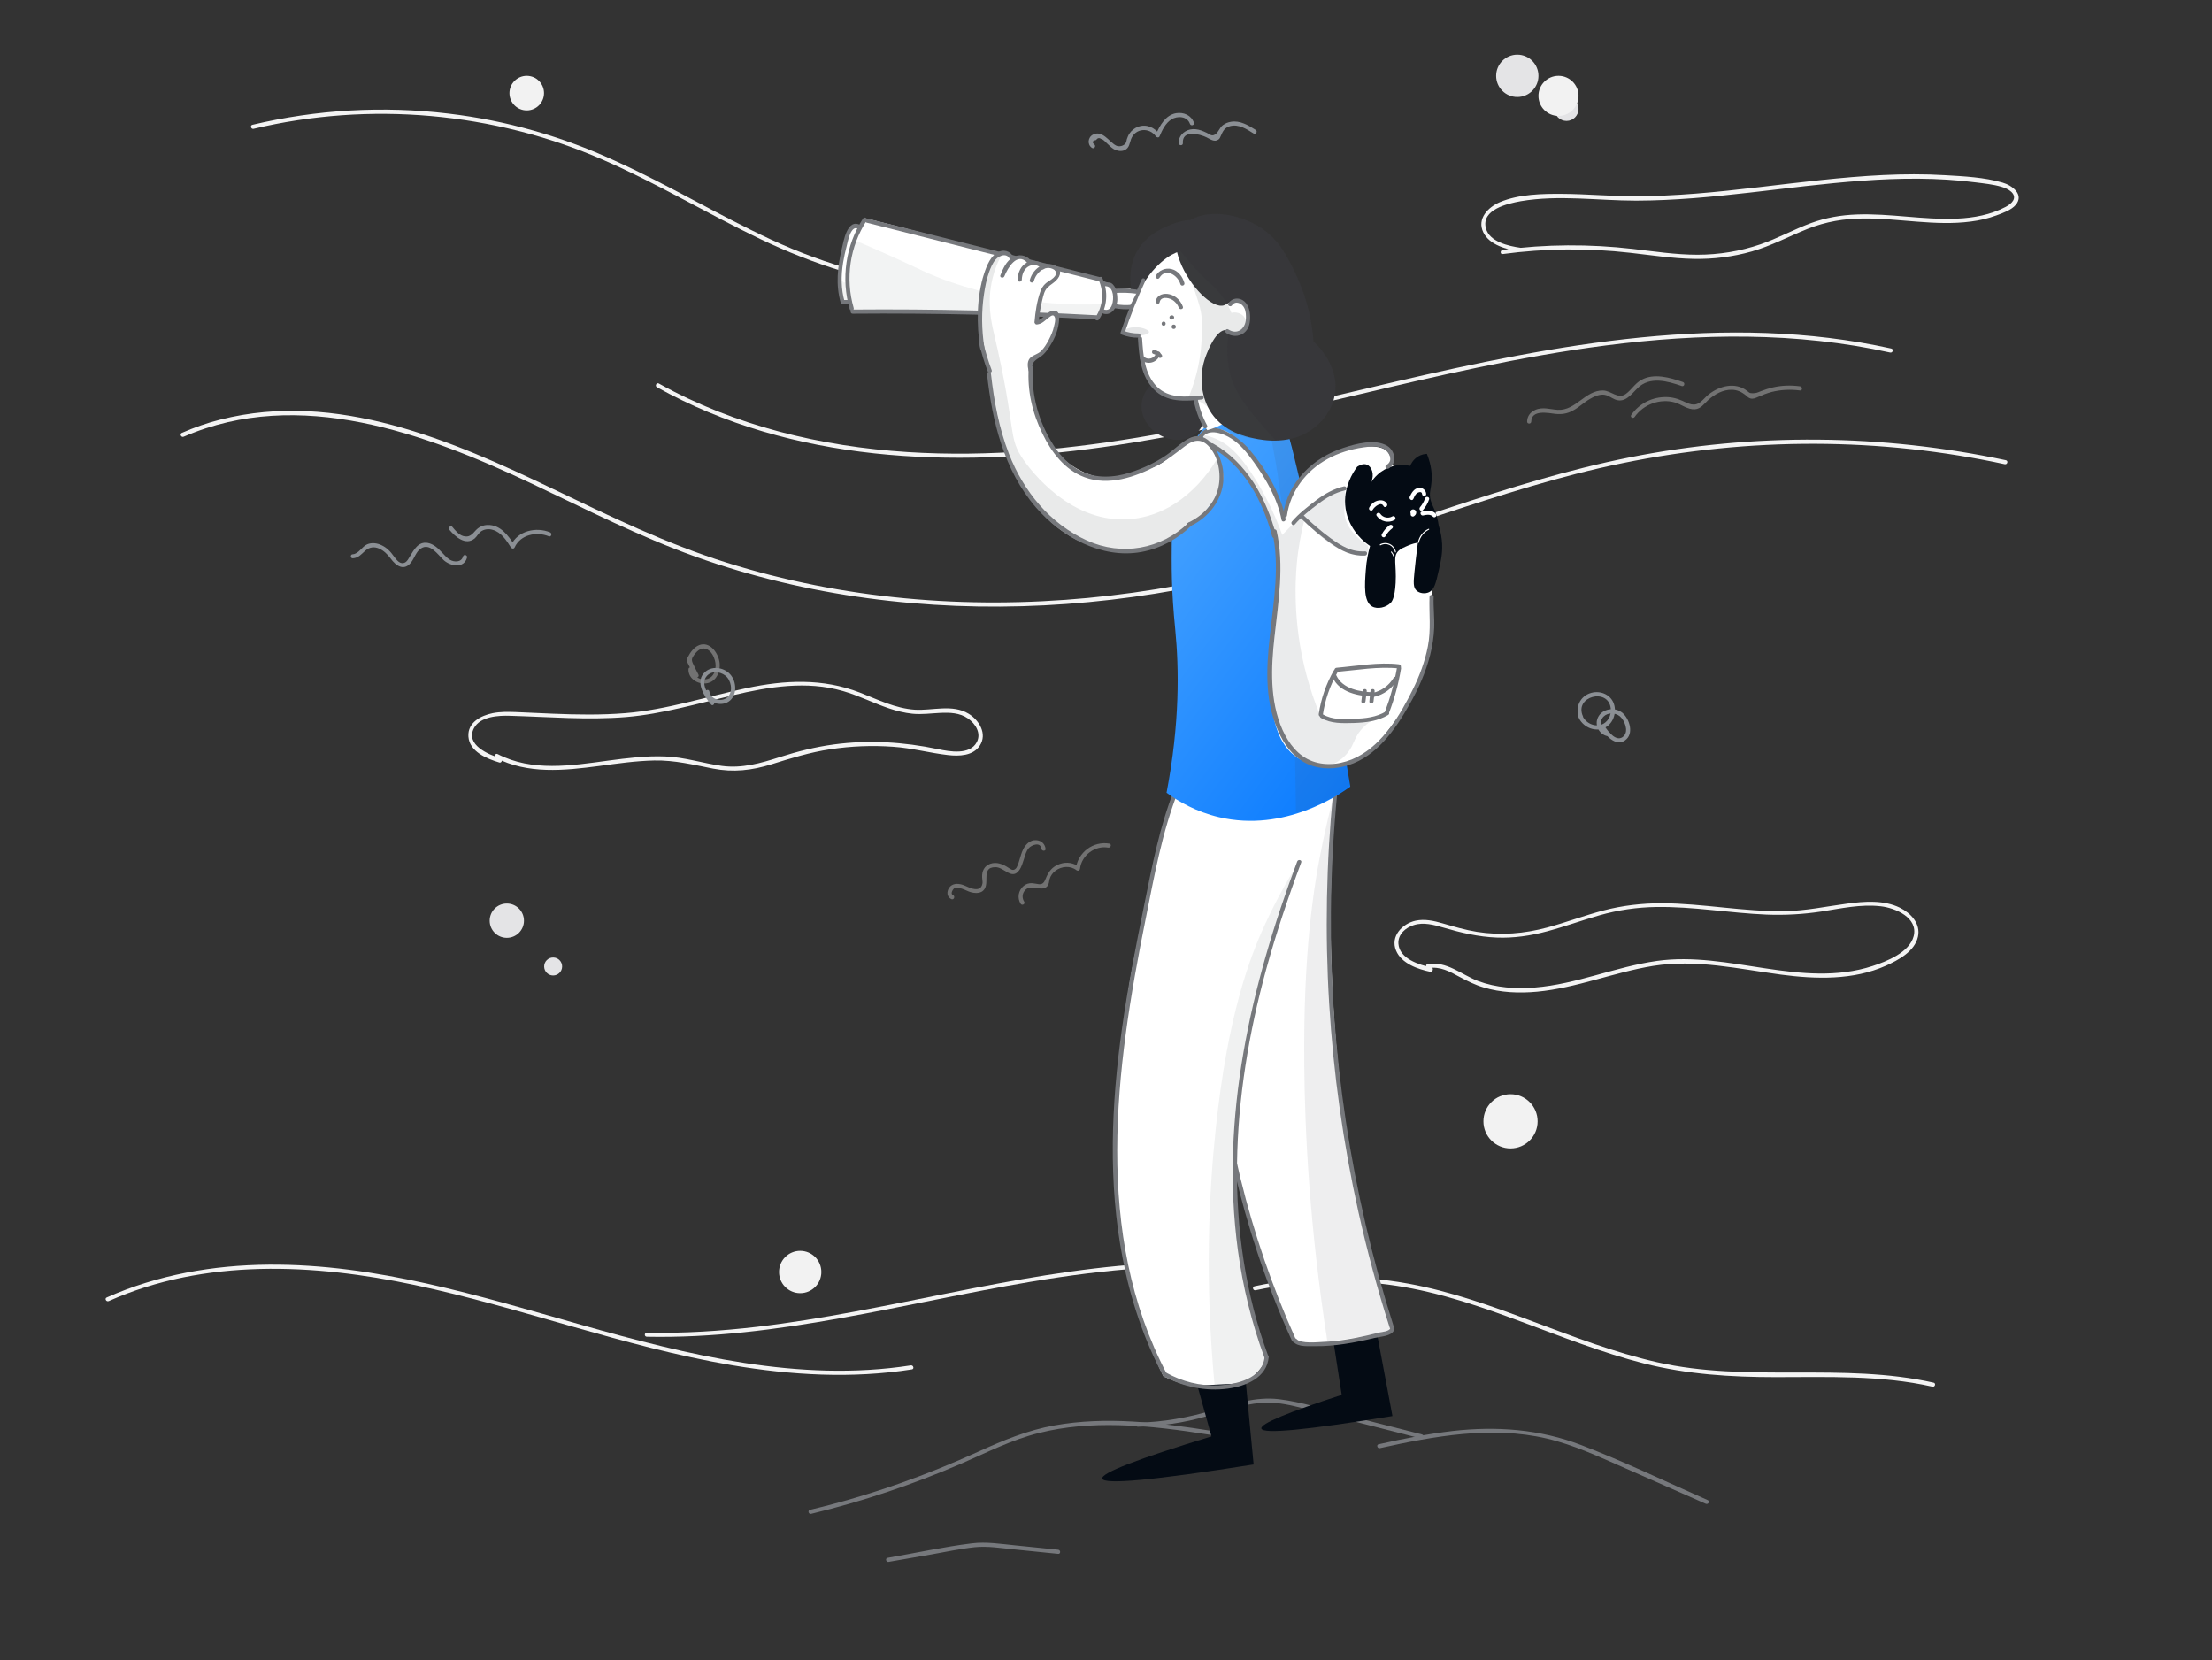 <svg width="433" height="325" viewBox="0 0 433 325" fill="none" xmlns="http://www.w3.org/2000/svg">
<rect x="0" y="0" width="433" height="325" fill="#333333" stroke="none"/>
<path d="M21.299 254.665C40.107 246.269 61.459 247.353 81.188 251.523C102.053 255.938 122.133 263.63 143.188 267.205C154.852 269.182 166.759 269.886 178.505 268.044C179.019 267.963 178.802 267.178 178.288 267.259C156.476 270.644 134.663 265.228 113.798 259.323C93.826 253.663 73.61 247.38 52.61 247.542C41.731 247.623 30.879 249.519 20.893 253.961C20.405 254.178 20.811 254.882 21.299 254.665Z" fill="#F4F4F4"/>
<path d="M126.626 261.648C152.119 262.162 176.8 255.094 201.724 250.896C209.004 249.677 216.338 248.702 223.726 248.215C224.24 248.187 224.24 247.375 223.726 247.402C198.206 249.081 173.606 256.719 148.276 259.698C141.104 260.537 133.878 260.998 126.653 260.862C126.084 260.835 126.084 261.648 126.626 261.648Z" fill="#F4F4F4"/>
<path d="M245.782 252.55C254.848 250.6 264.239 250.275 273.413 251.683C281.856 252.983 289.948 255.773 297.932 258.752C305.807 261.677 313.628 264.791 321.801 266.877C330.244 269.016 338.823 269.558 347.537 269.558C357.821 269.558 368.186 269.152 378.28 271.427C378.794 271.535 379.011 270.75 378.497 270.641C360.662 266.633 342.179 270.695 324.345 266.633C307.701 262.841 292.492 254.31 275.659 251.25C265.7 249.435 255.47 249.652 245.593 251.764C245.051 251.873 245.268 252.658 245.782 252.55Z" fill="#F4F4F4"/>
<path d="M97.966 148.419C95.639 147.715 91.065 145.792 92.77 142.542C93.988 140.213 97.615 140.023 99.861 140.104C107.438 140.321 115.016 140.971 122.593 140.348C129.711 139.752 136.503 137.721 143.431 136.096C150.468 134.417 157.91 133.198 165 135.257C168.112 136.15 171.008 137.64 174.066 138.669C175.527 139.157 177.043 139.536 178.585 139.698C180.426 139.888 182.266 139.617 184.079 139.536C185.946 139.454 187.868 139.509 189.465 140.619C190.926 141.621 192.144 143.517 191.197 145.277C189.843 147.823 185.892 147.119 183.619 146.632C176.881 145.223 170.088 144.79 163.241 145.711C159.615 146.198 156.07 147.092 152.606 148.202C148.871 149.394 145.245 150.45 141.266 149.909C137.559 149.394 134.014 148.202 130.252 148.067C126.49 147.904 122.756 148.392 119.048 148.879C111.849 149.854 104.164 151.1 97.425 147.607C96.965 147.363 96.559 148.067 97.019 148.311C103.325 151.588 110.442 150.829 117.262 149.936C120.834 149.448 124.433 148.934 128.06 148.852C132.038 148.771 135.746 149.692 139.616 150.45C143.567 151.209 147.139 150.802 150.982 149.611C154.798 148.419 158.559 147.254 162.51 146.659C166.597 146.036 170.737 145.873 174.851 146.171C178.504 146.415 181.995 147.39 185.595 147.796C187.733 148.04 190.466 147.959 191.792 145.954C193.307 143.652 191.684 140.971 189.6 139.698C186.434 137.775 182.51 139.129 179.073 138.913C175.284 138.669 171.793 136.909 168.302 135.554C161.049 132.738 153.634 133.09 146.138 134.688C138.208 136.367 130.495 138.94 122.377 139.59C117.695 139.969 112.959 139.888 108.277 139.698C105.842 139.59 103.379 139.482 100.943 139.373C99.428 139.319 97.939 139.292 96.451 139.59C94.15 140.05 91.525 141.404 91.688 144.14C91.877 147.146 95.341 148.527 97.777 149.259C98.237 149.367 98.454 148.582 97.966 148.419Z" fill="#F4F4F4"/>
<path d="M297.688 48.507C295.361 48.182 291.545 47.343 290.868 44.688C289.894 41.005 295.144 39.84 297.688 39.38C305.13 38.107 312.762 39.272 320.258 39.272C335.115 39.245 349.756 36.428 364.532 35.372C371.92 34.83 379.362 34.749 386.723 35.697C388.401 35.913 390.16 36.076 391.784 36.563C392.461 36.753 393.218 37.078 393.733 37.565C394.977 38.784 393.76 39.895 392.623 40.49C389.7 42.034 386.372 42.657 383.097 42.792C376.548 43.09 370.026 41.736 363.477 41.98C360.419 42.088 357.415 42.603 354.519 43.659C351.136 44.905 347.997 46.665 344.587 47.83C340.636 49.184 336.468 49.861 332.274 49.861C328.025 49.861 323.83 49.211 319.636 48.724C311.138 47.749 302.613 47.776 294.143 48.913C293.629 48.995 293.629 49.807 294.143 49.726C302.424 48.615 310.813 48.534 319.121 49.482C323.235 49.943 327.348 50.593 331.516 50.674C335.359 50.755 339.229 50.267 342.936 49.211C346.725 48.128 350.189 46.259 353.843 44.797C357.388 43.388 361.041 42.765 364.83 42.765C371.812 42.711 378.821 44.282 385.803 43.361C387.508 43.145 389.159 42.765 390.783 42.17C392.028 41.709 393.706 41.14 394.599 40.084C396.276 38.053 393.841 36.265 392.028 35.751C388.455 34.695 384.423 34.505 380.716 34.288C376.683 34.045 372.651 34.072 368.619 34.261C352.3 35.047 336.171 38.459 319.798 38.405C315.143 38.405 310.488 37.972 305.834 37.945C301.883 37.917 297.363 37.999 293.656 39.542C291.328 40.517 289.055 42.792 290.354 45.474C291.572 47.992 295.009 48.859 297.499 49.211C297.986 49.374 298.202 48.588 297.688 48.507Z" fill="#F4F4F4"/>
<path d="M35.967 85.475C58.537 75.67 83.272 84.825 104.083 94.656C114.691 99.666 125.138 105.029 136.206 108.983C147.058 112.856 158.343 115.537 169.791 117.081C192.767 120.195 216.284 118.814 238.881 113.75C262.561 108.441 284.996 98.799 308.486 92.76C332.923 86.477 358.47 85.123 383.395 89.158C386.426 89.645 389.43 90.214 392.434 90.864C392.948 90.972 393.164 90.187 392.65 90.079C368.456 84.933 343.315 84.689 319.067 89.51C294.819 94.331 272.006 104.189 248.218 110.608C225.133 116.837 201.021 119.356 177.179 117.108C165.325 115.997 153.58 113.695 142.214 110.12C130.469 106.437 119.454 101.075 108.386 95.766C88.387 86.152 65.817 76.402 43.192 82.116C40.567 82.766 38.05 83.66 35.561 84.743C35.101 84.987 35.507 85.691 35.967 85.475Z" fill="#F4F4F4"/>
<path d="M128.575 75.778C155.015 90.538 186.489 91.649 215.824 87.532C249.03 82.874 281.018 71.905 314.278 67.626C332.788 65.242 351.678 64.945 369.999 69.007C370.514 69.115 370.73 68.33 370.216 68.222C337.822 61.072 304.589 67.382 272.872 74.776C241.615 82.061 210.006 90.565 177.612 88.48C160.698 87.397 143.865 83.361 128.981 75.074C128.548 74.803 128.142 75.507 128.575 75.778Z" fill="#F4F4F4"/>
<path d="M49.633 25.214C72.366 19.797 96.614 21.937 118.047 31.28C128.575 35.858 138.452 41.816 148.79 46.772C159.209 51.755 170.088 55.195 181.563 56.739C194.688 58.499 207.976 58.201 221.128 57.335C221.642 57.307 221.642 56.495 221.128 56.522C209.248 57.307 197.259 57.633 185.406 56.387C173.39 55.114 161.916 51.972 150.955 46.907C140.536 42.06 130.685 36.101 120.212 31.389C109.928 26.676 99.022 23.562 87.791 22.235C74.991 20.691 61.947 21.449 49.417 24.428C48.903 24.537 49.119 25.322 49.633 25.214Z" fill="#F4F4F4"/>
<path d="M280.206 189.365C277.824 188.877 273.927 187.658 273.738 184.706C273.629 182.892 275.145 181.565 276.742 181.077C278.663 180.454 280.693 181.023 282.56 181.565C285.97 182.567 289.407 183.379 292.979 183.515C296.308 183.65 299.609 183.162 302.83 182.296C306.294 181.375 309.677 180.129 313.114 179.154C316.74 178.125 320.448 177.583 324.236 177.529C331.462 177.421 338.607 178.721 345.805 179.019C349.405 179.154 352.95 178.965 356.495 178.423C360.338 177.827 364.262 176.933 368.186 177.394C371 177.719 375.52 179.615 374.6 183.244C373.788 186.412 369.295 188.2 366.535 189.094C352.679 193.59 338.39 186.115 324.345 188.092C316.253 189.229 308.621 192.642 300.448 193.292C296.714 193.59 292.871 193.346 289.326 192.019C286.078 190.773 283.155 188.065 279.448 188.715C278.934 188.796 279.15 189.581 279.664 189.5C281.884 189.121 283.832 190.177 285.699 191.206C287.215 192.019 288.73 192.777 290.381 193.265C293.764 194.294 297.39 194.429 300.908 194.104C308.648 193.373 315.928 190.312 323.587 189.067C332.03 187.712 340.339 189.662 348.674 190.773C355.467 191.667 362.746 191.883 369.133 189.04C371.569 187.956 374.816 186.223 375.439 183.352C376.007 180.779 374.031 178.721 371.893 177.665C368.727 176.121 364.911 176.419 361.556 176.879C357.469 177.421 353.491 178.288 349.35 178.342C341.286 178.477 333.329 176.825 325.292 176.798C321.449 176.798 317.633 177.231 313.899 178.206C310.191 179.181 306.592 180.535 302.911 181.537C298.365 182.756 293.791 183.135 289.136 182.404C286.809 182.025 284.617 181.375 282.371 180.725C280.693 180.237 278.88 179.831 277.121 180.21C274.495 180.779 272.114 183.271 273.278 186.06C274.333 188.606 277.554 189.717 280.043 190.231C280.476 190.258 280.693 189.473 280.206 189.365Z" fill="#F4F4F4"/>
<path d="M158.776 296.317C168.897 293.879 178.802 290.548 188.355 286.404C193.308 284.238 198.152 281.773 203.429 280.473C208.49 279.2 213.74 278.821 218.963 278.956C224.998 279.092 230.979 279.904 236.932 280.852C237.447 280.933 237.663 280.148 237.149 280.067C227 278.469 216.554 277.169 206.352 279.011C201.102 279.958 196.285 281.963 191.467 284.156C186.407 286.458 181.292 288.544 176.042 290.385C170.305 292.39 164.486 294.123 158.559 295.531C158.045 295.64 158.262 296.425 158.776 296.317Z" fill="#76787C"/>
<path d="M222.725 279.256C227.271 279.147 231.764 278.497 236.148 277.224C240.613 275.952 245.024 274.164 249.76 274.624C252.169 274.841 254.523 275.518 256.851 276.114C259.286 276.737 261.695 277.36 264.131 277.983C268.812 279.174 273.467 280.366 278.149 281.558C278.663 281.693 278.88 280.908 278.365 280.772C273.521 279.527 268.677 278.308 263.833 277.062C259.395 275.924 254.848 274.408 250.302 273.866C245.836 273.352 241.615 274.733 237.393 276.033C232.603 277.495 227.731 278.335 222.752 278.47C222.211 278.443 222.211 279.256 222.725 279.256Z" fill="#76787C"/>
<path d="M270.111 283.454C280.746 281.098 291.923 279.066 302.721 281.558C308.08 282.804 313.113 285.187 318.12 287.381C323.37 289.71 328.647 292.012 333.897 294.341C334.384 294.558 334.79 293.854 334.303 293.637C326.076 290.008 317.93 286.081 309.541 282.858C301.422 279.743 292.979 279.12 284.373 280.095C279.502 280.664 274.657 281.612 269.867 282.695C269.38 282.777 269.597 283.562 270.111 283.454Z" fill="#76787C"/>
<path d="M173.959 305.716C176.746 305.228 179.56 304.741 182.348 304.253C185.135 303.766 187.95 303.143 190.764 302.845C193.362 302.574 196.014 303.034 198.585 303.278C201.427 303.576 204.296 303.847 207.137 304.145C207.651 304.199 207.651 303.386 207.137 303.332C204.296 303.034 201.427 302.764 198.585 302.466C195.825 302.195 193.038 301.734 190.25 302.086C184.729 302.764 179.236 303.982 173.742 304.93C173.228 305.039 173.444 305.824 173.959 305.716Z" fill="#76787C"/>
<path d="M99.211 183.571C101.064 183.571 102.567 182.068 102.567 180.213C102.567 178.358 101.064 176.854 99.211 176.854C97.358 176.854 95.855 178.358 95.855 180.213C95.855 182.068 97.358 183.571 99.211 183.571Z" fill="#E4E4E6"/>
<path d="M108.277 190.938C109.248 190.938 110.036 190.15 110.036 189.177C110.036 188.205 109.248 187.417 108.277 187.417C107.305 187.417 106.518 188.205 106.518 189.177C106.518 190.15 107.305 190.938 108.277 190.938Z" fill="#E4E4E6"/>
<path d="M297.011 18.986C299.298 18.986 301.152 17.131 301.152 14.842C301.152 12.553 299.298 10.698 297.011 10.698C294.724 10.698 292.87 12.553 292.87 14.842C292.87 17.131 294.724 18.986 297.011 18.986Z" fill="#E4E4E6"/>
<path d="M306.645 23.672C307.945 23.672 309 22.617 309 21.315C309 20.014 307.945 18.959 306.645 18.959C305.345 18.959 304.291 20.014 304.291 21.315C304.291 22.617 305.345 23.672 306.645 23.672Z" fill="#E4E4E6"/>
<path d="M305.076 22.694C307.243 22.694 309 20.936 309 18.767C309 16.598 307.243 14.84 305.076 14.84C302.909 14.84 301.152 16.598 301.152 18.767C301.152 20.936 302.909 22.694 305.076 22.694Z" fill="#F2F2F2"/>
<path d="M295.685 224.79C298.614 224.79 300.989 222.414 300.989 219.482C300.989 216.55 298.614 214.174 295.685 214.174C292.755 214.174 290.38 216.55 290.38 219.482C290.38 222.414 292.755 224.79 295.685 224.79Z" fill="#F2F2F2"/>
<path d="M103.108 21.611C104.976 21.611 106.491 20.095 106.491 18.225C106.491 16.355 104.976 14.84 103.108 14.84C101.24 14.84 99.725 16.355 99.725 18.225C99.725 20.095 101.24 21.611 103.108 21.611Z" fill="#F2F2F2"/>
<path d="M156.638 253.121C158.925 253.121 160.778 251.266 160.778 248.978C160.778 246.689 158.925 244.834 156.638 244.834C154.351 244.834 152.497 246.689 152.497 248.978C152.497 251.266 154.351 253.121 156.638 253.121Z" fill="#F2F2F2"/>
<path d="M186.515 175.176C185.946 174.933 186.596 173.931 186.894 173.795C187.245 173.633 187.949 173.849 188.328 173.958C188.923 174.147 189.437 174.472 190.033 174.635C190.682 174.824 191.467 174.879 192.09 174.581C194.255 173.47 191.684 169.733 194.85 169.733C196.582 169.733 198.043 172.306 199.478 170.383C199.992 169.706 200.208 168.839 200.479 168.026C200.696 167.322 200.885 166.591 201.372 166.022C201.94 165.372 203.672 164.722 203.862 166.131C203.916 166.645 204.755 166.645 204.674 166.131C204.538 165.156 203.835 164.506 202.833 164.451C201.643 164.37 200.777 165.264 200.29 166.239C199.938 166.916 199.775 167.674 199.532 168.406C199.369 168.92 199.153 169.814 198.693 170.139C198.206 170.464 197.827 170.112 197.421 169.868C196.365 169.164 195.094 168.622 193.822 169.083C192.658 169.516 192.198 170.518 192.252 171.71C192.252 172.062 192.36 172.495 192.333 172.847C192.144 174.093 191.305 174.147 190.439 173.958C189.573 173.768 188.842 173.226 187.949 173.064C187.002 172.874 186.055 173.118 185.622 174.066C185.27 174.879 185.486 175.691 186.298 176.016C186.785 176.151 187.002 175.366 186.515 175.176Z" fill="#727272"/>
<path d="M200.479 176.474C200.073 175.851 200.073 175.065 200.506 174.443C201.128 173.549 201.994 173.684 202.942 173.82C203.645 173.928 204.511 174.063 205.025 173.44C205.377 173.034 205.323 172.547 205.458 172.086C205.648 171.409 206.081 170.813 206.649 170.407C207.84 169.54 209.518 169.405 210.709 170.326C211.006 170.543 211.358 170.407 211.412 170.028C211.737 167.401 214.335 165.451 216.933 165.911C217.447 165.992 217.664 165.207 217.149 165.126C213.983 164.584 210.979 166.859 210.6 170.028C210.844 169.92 211.06 169.838 211.304 169.73C210.194 168.863 208.787 168.647 207.461 169.107C205.946 169.622 205.242 170.624 204.674 172.032C204.403 172.736 204.078 173.17 203.293 173.061C202.86 173.007 202.454 172.899 202.021 172.872C201.399 172.845 200.858 173.007 200.371 173.413C199.342 174.28 199.072 175.77 199.802 176.907C200.073 177.34 200.777 176.934 200.479 176.474Z" fill="#727272"/>
<path d="M214.173 28.25C213.713 27.817 213.848 27.546 214.552 27.411C214.849 27.004 215.174 26.923 215.526 27.194C216.013 27.302 216.338 27.736 216.69 28.061C217.123 28.44 217.501 28.873 217.989 29.171C218.665 29.55 219.504 29.713 220.208 29.361C221.074 28.927 221.101 28.061 221.398 27.248C222.21 25.081 224.971 24.865 226.27 26.706C226.432 26.923 226.838 27.004 226.973 26.706C227.488 25.488 228.137 24.107 229.301 23.375C230.464 22.644 232.413 22.725 232.927 24.242C233.089 24.729 233.874 24.513 233.712 24.025C233.198 22.563 231.709 21.913 230.221 22.157C228.164 22.509 227.027 24.567 226.27 26.3C226.513 26.3 226.73 26.3 226.973 26.3C226.026 24.946 224.402 24.215 222.779 24.811C222.102 25.054 221.48 25.542 221.074 26.165C220.857 26.49 220.722 26.842 220.587 27.221C220.505 27.465 220.505 27.763 220.37 27.979C220.018 28.575 219.044 28.819 218.422 28.467C217.095 27.736 215.796 25.407 213.956 26.354C212.928 26.869 212.793 28.331 213.767 28.954C214.227 29.225 214.633 28.521 214.173 28.25Z" fill="#8B8F94"/>
<path d="M231.547 28.034C231.357 25.325 234.821 26.219 236.201 26.896C236.905 27.248 237.771 27.898 238.529 27.302C238.772 27.113 238.881 26.842 238.989 26.571C239.395 25.677 239.665 25.027 240.748 24.702C242.426 24.215 244.049 25.271 245.403 26.138C245.836 26.409 246.242 25.704 245.809 25.434C244.374 24.54 242.75 23.538 240.991 23.836C240.423 23.917 239.855 24.134 239.395 24.486C238.691 25 238.556 25.894 237.852 26.327C237.176 26.734 236.905 26.327 236.228 26.002C235.877 25.84 235.525 25.677 235.146 25.542C234.442 25.298 233.685 25.19 232.954 25.352C231.682 25.65 230.654 26.68 230.735 28.034C230.762 28.548 231.574 28.548 231.547 28.034Z" fill="#8B8F94"/>
<path d="M309.865 140.21C308.079 136.283 314.845 134.549 315.305 138.666C315.467 140.047 314.71 141.51 313.302 141.889C311.733 142.295 310.055 141.239 309.622 139.722C309.487 139.208 308.702 139.424 308.837 139.939C309.378 141.889 311.516 143.189 313.519 142.674C315.494 142.16 316.469 139.966 316.009 138.07C315.521 136.066 313.438 135.091 311.516 135.606C309.27 136.201 308.215 138.558 309.162 140.67C309.378 141.103 310.082 140.67 309.865 140.21Z" fill="#8B8F94"/>
<path d="M314.899 143.324C313.438 143.189 312.896 141.239 313.898 140.264C314.737 139.424 316.171 139.479 317.064 140.183C317.984 140.914 318.877 143.054 317.849 144.083C316.496 145.437 314.845 143.243 314.195 142.268C313.898 141.835 313.194 142.241 313.492 142.674C314.439 144.137 316.604 146.439 318.417 144.651C319.851 143.243 318.823 140.399 317.416 139.397C315.982 138.368 313.627 138.72 312.815 140.399C312.003 142.024 313.194 143.974 314.926 144.137C315.413 144.191 315.413 143.379 314.899 143.324Z" fill="#8B8F94"/>
<path d="M69.064 109.28C70.146 109.225 70.714 108.494 71.472 107.817C73.258 106.219 75.315 107.736 76.452 109.307C77.534 110.796 79.104 111.852 80.484 110.065C81.133 109.225 81.458 107.98 82.351 107.384C84.164 106.165 85.707 108.575 86.844 109.632C88.142 110.823 90.822 111.365 91.417 109.144C91.552 108.63 90.768 108.413 90.632 108.927C90.335 110.092 88.927 110.065 88.088 109.577C87.439 109.198 86.979 108.602 86.465 108.088C85.707 107.275 84.868 106.49 83.731 106.273C81.864 105.948 81.025 107.627 80.186 108.982C79.97 109.361 79.699 109.875 79.293 110.092C78.319 110.607 77.615 109.577 77.101 108.9C76.452 107.98 75.721 107.194 74.665 106.707C73.799 106.3 72.771 106.165 71.878 106.544C70.85 106.977 70.2 108.44 69.037 108.494C68.549 108.494 68.549 109.307 69.064 109.28Z" fill="#8B8F94"/>
<path d="M87.98 103.704C89.117 105.058 91.147 106.873 92.933 105.383C93.366 105.004 93.609 104.462 94.069 104.083C94.746 103.569 95.639 103.46 96.424 103.704C98.129 104.164 99.13 105.789 100.023 107.171C100.185 107.414 100.591 107.469 100.727 107.171C101.89 104.625 105.003 104.002 107.438 104.977C107.925 105.167 108.142 104.381 107.655 104.192C104.921 103.081 101.322 103.894 100.023 106.737C100.267 106.737 100.483 106.737 100.727 106.737C99.509 104.842 97.966 102.675 95.422 102.756C94.529 102.783 93.718 103.162 93.122 103.812C92.418 104.625 91.823 105.275 90.659 104.923C89.766 104.652 89.117 103.812 88.522 103.108C88.224 102.729 87.656 103.298 87.98 103.704Z" fill="#8B8F94"/>
<path d="M136.72 132.031C136.368 131.327 135.962 130.595 135.637 129.864C135.285 129.106 135.448 128.808 135.908 128.158C136.503 127.318 137.423 126.56 138.479 127.129C139.236 127.535 139.723 128.456 139.94 129.241C140.319 130.568 139.994 132.464 138.452 132.897C137.18 133.25 135.529 132.464 135.583 131.002C135.583 130.487 134.771 130.487 134.771 131.002C134.717 132.816 136.53 133.954 138.208 133.764C140.265 133.52 141.131 131.354 140.833 129.512C140.535 127.725 138.885 125.45 136.828 126.289C135.827 126.695 135.069 127.752 134.609 128.7C134.338 129.268 134.392 129.295 134.663 129.864C135.096 130.731 135.529 131.597 135.962 132.437C136.26 132.897 136.963 132.491 136.72 132.031Z" fill="#727272"/>
<path d="M139.724 137.337C138.696 136.118 136.936 133.735 138.452 132.218C139.535 131.135 141.483 131.541 142.376 132.624C143.296 133.735 143.486 135.901 142.051 136.714C140.834 137.418 139.074 136.741 138.858 135.333C138.777 134.818 137.992 135.035 138.073 135.549C138.398 137.391 140.644 138.258 142.268 137.526C144.243 136.605 144.325 133.87 143.161 132.272C142.051 130.728 139.616 130.187 138.1 131.46C135.908 133.274 137.802 136.253 139.183 137.878C139.48 138.312 140.049 137.743 139.724 137.337Z" fill="#8B8F94"/>
<path d="M299.744 82.525C299.771 80.141 303.046 80.845 304.453 81.008C305.671 81.143 306.78 80.981 307.863 80.385C309.054 79.762 310.028 78.787 311.192 78.11C311.949 77.65 312.869 77.243 313.762 77.243C314.71 77.27 315.305 77.839 316.144 78.191C318.092 78.977 319.337 77.162 320.555 75.97C322.964 73.614 326.401 74.589 329.215 75.564C329.702 75.727 329.919 74.941 329.432 74.779C326.915 73.912 323.722 72.964 321.232 74.4C320.041 75.077 319.337 76.322 318.255 77.108C316.712 78.218 315.413 76.458 313.79 76.431C310.298 76.377 308.458 80.412 304.94 80.222C303.425 80.141 301.963 79.572 300.502 80.249C299.555 80.683 298.959 81.441 298.932 82.497C298.905 83.039 299.717 83.039 299.744 82.525Z" fill="#727272"/>
<path d="M319.987 81.602C321.719 79.138 324.967 77.946 327.889 78.785C329.161 79.165 330.352 80.194 331.759 80.113C332.923 80.031 333.546 79.083 334.33 78.352C335.602 77.188 337.253 76.24 339.039 76.294C340.122 76.321 340.961 76.727 341.8 77.431C342.07 77.675 342.287 77.892 342.666 78C343.207 78.135 343.694 77.892 344.181 77.675C345.02 77.296 345.886 76.971 346.779 76.727C348.619 76.267 350.487 76.186 352.354 76.429C352.868 76.483 352.868 75.671 352.354 75.617C350.568 75.373 348.782 75.427 347.023 75.833C346.238 76.023 345.453 76.267 344.695 76.565C344.1 76.808 343.802 76.971 343.126 76.971C342.395 76.971 342.449 76.863 341.962 76.483C339.662 74.723 336.577 75.535 334.493 77.188C333.924 77.621 333.464 78.217 332.923 78.65C331.624 79.679 330.596 79.029 329.27 78.433C328.133 77.919 326.942 77.675 325.697 77.729C323.126 77.838 320.799 79.111 319.338 81.196C318.986 81.629 319.69 82.035 319.987 81.602Z" fill="#727272"/>
<path d="M261.126 263.252C261.64 266.502 262.154 269.779 262.641 273.029C251.952 276.496 246.701 278.69 246.918 279.61C247.189 280.748 255.74 279.908 272.573 277.173C271.599 272.027 270.652 266.881 269.678 261.735C266.809 262.223 263.967 262.737 261.126 263.252Z" fill="#040B14"/>
<path d="M238.123 154.431C237.934 158.115 237.663 163.369 237.42 169.733C237.176 176.477 237.041 179.998 237.068 184.331C237.068 186.2 237.149 193.81 238.123 203.615C238.935 211.875 240.207 224.225 244.726 239.419C246.513 245.431 249.273 253.502 253.576 262.71C255.552 263.008 257.879 263.171 260.531 263.063C265.511 262.819 269.543 261.6 272.33 260.463C271.518 257.808 270.382 254.044 269.191 249.521C267.594 243.4 262.994 224.956 261.208 200.175C260.315 187.717 259.99 172.171 261.559 154.296C253.765 154.323 245.944 154.377 238.123 154.431Z" fill="white"/>
<path opacity="0.09" d="M260.882 156.518C260.368 158.468 259.692 161.284 258.961 164.697C257.067 173.715 255.118 186.58 255.308 208.328C255.416 221.707 256.363 240.205 259.827 262.549C261.18 262.414 262.56 262.251 263.995 262.034C266.999 261.574 269.786 260.978 272.33 260.301C271.193 256.618 269.624 251.147 268 244.484C262.236 220.732 260.612 200.582 260.179 187.284C259.935 179.376 259.935 168.895 260.882 156.518Z" fill="#464C52"/>
<path d="M260.964 155.133C258.258 182.541 259.935 210.356 265.916 237.249C267.621 244.887 269.651 252.416 272.032 259.864C272.195 260.351 272.979 260.135 272.817 259.647C264.482 233.458 260.314 205.995 260.531 178.505C260.585 170.705 261.018 162.878 261.776 155.105C261.83 154.618 261.018 154.618 260.964 155.133Z" fill="#76787C"/>
<path d="M237.013 179.431C236.012 201.64 239.124 223.983 246.106 245.081C248.055 250.986 250.328 256.781 252.899 262.442C253.115 262.929 253.819 262.496 253.603 262.036C244.537 241.858 239.205 220.056 237.933 197.983C237.582 191.808 237.554 185.633 237.825 179.431C237.852 178.89 237.04 178.917 237.013 179.431Z" fill="#76787C"/>
<path d="M253.224 262.682C254.144 263.711 256.255 263.468 257.5 263.495C259.394 263.522 261.316 263.332 263.183 263.061C265.213 262.763 267.243 262.33 269.245 261.843C270.246 261.599 272.33 261.545 272.844 260.434C273.061 259.974 272.357 259.541 272.141 260.028C271.897 260.597 270.544 260.705 270.03 260.813C269.272 261.003 268.542 261.166 267.784 261.355C266.349 261.68 264.942 261.978 263.508 262.195C262.019 262.438 260.531 262.601 259.043 262.655C257.906 262.709 254.658 263.061 253.82 262.113C253.441 261.707 252.872 262.303 253.224 262.682Z" fill="#76787C"/>
<path d="M230.14 154.268C229.355 155.974 228.299 159.224 227.542 162.095C226.594 165.752 226.351 167.945 225.81 171.141C224.808 177.045 224.132 178.047 222.67 184.52C221.128 191.454 220.424 196.789 219.883 201.041C219.45 204.345 218.665 211.089 218.313 219.81C218.151 223.575 218.07 225.795 218.151 228.856C218.367 238.47 219.91 245.918 220.586 248.843C222.4 256.887 225.052 263.766 227.704 269.345C228.922 269.968 230.762 270.754 233.089 271.268C235.958 271.891 239.638 272.704 243.157 270.916C244.131 270.429 246.35 269.075 248.028 265.879C246.729 262.331 245.132 257.293 243.86 251.118C240.721 235.789 241.858 223.656 242.642 216.018C244.104 201.583 247.46 190.749 253.224 172.062C255.172 165.779 256.904 160.687 258.095 157.302C258.501 154.62 259.448 146.577 255.145 143.218C248.84 138.235 234.145 145.629 230.14 154.268Z" fill="white"/>
<path opacity="0.08" d="M254.279 168.675C252.52 171.464 250.084 175.608 247.676 180.835C244.699 187.281 240.315 198.602 237.96 221.162C236.661 233.485 235.795 250.737 237.798 271.564C238.637 271.646 242.209 271.944 245.267 269.479C246.837 268.206 247.649 266.744 248.055 265.823C246.729 262.166 245.024 256.804 243.725 250.169C239.882 230.831 242.29 215.285 244.076 204.452C245.538 195.406 248.379 182.921 254.279 168.675Z" fill="#464C52"/>
<path d="M234.388 271.214C235.308 274.519 236.228 277.85 237.149 281.154C222.643 285.569 215.526 288.331 215.769 289.414C216.04 290.66 225.918 289.739 245.403 286.652C244.889 281.344 244.374 276.062 243.887 270.754C240.694 270.889 237.527 271.052 234.388 271.214Z" fill="#040B14"/>
<path d="M229.841 154.591C226.973 161.85 225.511 169.541 223.969 177.179C222.345 185.168 220.776 193.158 219.639 201.229C217.528 216.179 216.879 231.481 219.774 246.377C221.317 254.393 223.915 262.193 227.731 269.397C227.974 269.858 228.678 269.452 228.434 268.991C213.956 241.447 218.34 209.218 224.24 179.995C225.944 171.518 227.46 162.879 230.653 154.808C230.816 154.32 230.031 154.104 229.841 154.591Z" fill="#76787C"/>
<path d="M253.928 168.621C244.861 192.807 238.799 218.807 242.318 244.725C243.292 251.875 244.997 258.89 247.487 265.661C247.676 266.148 248.461 265.932 248.271 265.444C239.259 241.096 241.1 214.392 247.865 189.719C249.814 182.65 252.141 175.69 254.712 168.811C254.902 168.323 254.117 168.134 253.928 168.621Z" fill="#76787C"/>
<path d="M227.812 269.374C231.628 271.487 236.012 272.38 240.342 271.812C243.887 271.324 248.001 269.699 248.353 265.61C248.407 265.095 247.595 265.095 247.541 265.61C247.162 269.862 242.02 270.999 238.529 271.162C234.93 271.324 231.385 270.43 228.245 268.67C227.758 268.426 227.352 269.13 227.812 269.374Z" fill="#76787C"/>
<path d="M235.715 83.69C234.984 84.557 233.956 85.884 232.981 87.644C229.653 93.494 229.436 99.236 229.382 104.274C229.328 111.613 229.274 115.296 230.059 123.286C230.789 130.761 230.979 141.486 228.354 155.163C230.708 156.896 234.145 158.901 238.638 159.957C251.573 162.99 262.29 155.434 264.32 153.971C261.749 138.886 260.342 126.807 259.53 118.33C259.016 112.967 257.121 105.167 253.36 89.54C252.223 84.774 251.059 80.224 247.541 78.924C242.67 77.082 236.689 82.742 235.715 83.69Z" fill="url(#paint0_linear)"/>
<path opacity="0.1" d="M247.406 79.305C247.839 81.065 248.461 83.719 249.084 86.996C249.896 91.221 250.978 97.613 251.736 107.119C252.521 116.923 253.414 135.313 253.684 159.092C255.525 158.551 257.744 157.738 260.098 156.438C261.668 155.571 263.021 154.651 264.158 153.784C263.968 151.698 263.616 148.53 263.048 144.711C262.317 139.917 261.587 136.586 261.235 134.934C260.369 130.655 259.395 124.263 259.286 115.38C258.177 110.667 257.338 106.876 256.77 104.357C255.2 97.207 254.74 94.58 253.549 90.246C252.358 85.886 251.114 82.419 250.329 80.334C249.354 79.955 248.38 79.63 247.406 79.305Z" fill="#464C52"/>
<path d="M235.687 86.294C235.931 86.782 236.337 86.945 237.23 87.378C237.988 87.757 238.718 88.217 239.476 88.542C241.803 89.544 244.537 93.986 244.97 94.69C246.62 97.372 248.542 100.513 249.651 105.063C249.949 106.255 250.626 109.342 249.841 119.77C249.002 130.467 247.919 131.957 248.758 137.292C249.381 141.165 250.166 145.797 253.981 148.315C257.527 150.645 261.613 149.832 262.452 149.67C267.594 148.667 270.517 144.686 273.358 140.813C277.688 134.936 279.339 129.059 280.043 125.647C280.367 124.049 280.313 119.363 280.232 110.02C280.124 100.378 279.961 97.047 277.445 94.23C275.74 92.334 273.656 91.44 272.222 90.98C272.33 90.384 272.357 89.49 271.87 88.732C270.95 87.324 268.758 87.351 267.35 87.378C261.315 87.54 256.823 91.603 256.607 91.792C252.845 95.286 251.735 99.565 251.383 101.353C250.626 97.995 249.381 95.422 248.407 93.769C247.568 92.334 246.323 90.872 243.806 87.892C241.83 85.563 240.883 84.669 239.395 84.182C239.07 84.074 236.607 83.342 235.795 84.453C235.417 84.967 235.417 85.753 235.687 86.294Z" fill="white"/>
<path opacity="0.11" d="M235.499 85.287C235.661 84.989 237.474 85.666 237.664 85.748C240.343 86.777 242.724 88.916 245.782 93.873C247.352 96.418 249.328 100.021 251.005 104.706C252.196 103.487 253.198 102.485 253.982 101.727C253.982 101.727 256.878 98.937 261.56 96.229C262.02 95.958 262.588 95.633 262.994 95.877C263.833 96.337 262.94 98.585 263.184 100.671C263.373 102.241 264.293 104.408 267.784 106.818C267.865 107.279 267.892 107.929 267.514 108.362C266.756 109.202 264.807 108.525 263.806 108.173C262.182 107.604 259.043 106.114 255.335 101.754C254.984 103.162 254.524 105.166 254.172 107.631C253.847 109.771 252.954 116.893 254.442 126.048C255.038 129.677 256.147 134.525 258.421 140.05C259.422 140.483 260.694 140.889 262.209 141.133C265.376 141.62 268.001 140.998 269.516 140.51C268.623 140.943 267.405 141.675 266.35 142.948C265.078 144.491 265.051 145.656 263.995 147.091C263.292 148.066 262.02 149.285 259.665 150.152C258.935 150.071 257.825 149.881 256.607 149.339C252.9 147.687 251.222 144.193 250.464 142.568C249.463 140.375 247.92 135.933 249.382 120.902C250.221 112.316 251.141 109.635 249.734 104.733C248.651 100.968 246.784 97.854 246.134 96.798C244.971 94.902 242.887 91.516 239.098 88.402C237.312 86.885 235.336 85.639 235.499 85.287Z" fill="#464C52"/>
<path d="M265.673 91.354C265.186 92.004 264.564 92.952 264.077 94.198C263.806 94.929 263.156 96.635 263.319 98.802C263.616 103.108 266.702 105.735 267.27 106.195C267.649 106.493 267.974 106.737 268.19 106.872C267.865 107.983 267.486 109.635 267.351 111.666C267.135 114.537 266.918 117.76 268.596 118.708C269.678 119.304 271.302 118.897 272.195 118.031C272.412 117.814 273.034 117.137 273.197 114.077C273.386 110.447 272.628 108.931 273.711 107.875C274.171 107.387 274.956 107.089 275.632 106.791C276.39 106.466 277.066 106.304 277.554 106.195C277.256 108.416 277.039 110.393 276.877 111.991C276.688 113.968 276.606 114.97 277.283 115.593C277.905 116.162 278.934 116.27 279.719 115.918C280.747 115.458 281.072 114.185 281.64 111.639C282.1 109.635 282.479 107.956 282.235 105.681C282.1 104.516 281.856 103.568 281.64 102.918C281.586 102.458 281.451 101.781 281.234 100.995C280.774 99.424 280.341 98.964 280.07 97.962C279.664 96.527 280.124 95.823 280.233 94.198C280.341 92.924 280.233 91.11 279.313 88.835C278.961 88.862 278.23 88.916 277.472 89.431C276.552 90.027 276.173 90.893 276.038 91.191C275.334 91.029 274.063 90.866 272.601 91.272C270.084 91.95 268.758 93.818 268.406 94.387C269.11 92.843 268.515 91.327 267.568 90.948C266.756 90.595 265.781 91.299 265.673 91.354Z" fill="#040B14"/>
<path d="M268.731 99.749C269.002 99.234 270.355 98.097 270.815 99.045C271.031 99.505 271.735 99.099 271.518 98.638C271.221 98.016 270.49 97.826 269.84 97.961C269.056 98.097 268.406 98.638 268.027 99.343C267.784 99.803 268.487 100.209 268.731 99.749Z" fill="white"/>
<path d="M276.66 97.663C276.823 97.311 276.985 96.905 277.256 96.634C277.526 96.364 278.338 96.066 278.365 96.689C278.392 97.203 279.204 97.203 279.177 96.689C279.123 95.903 278.446 95.388 277.662 95.497C276.769 95.659 276.308 96.472 275.957 97.23C275.74 97.718 276.444 98.151 276.66 97.663Z" fill="white"/>
<path d="M276.877 100.236C276.877 100.264 276.877 100.291 276.877 100.318C276.823 100.372 276.768 100.426 276.741 100.453C276.606 100.534 276.39 100.453 276.417 100.291C276.417 100.291 276.417 100.209 276.444 100.236L276.362 100.318C276.552 100.318 276.741 100.318 276.931 100.318C276.904 100.291 276.904 100.291 276.877 100.264C276.904 100.291 276.904 100.291 276.904 100.291C276.877 100.263 276.904 100.263 276.904 100.318C276.931 100.48 276.85 100.589 276.633 100.67C276.552 100.643 276.498 100.643 276.417 100.616C276.308 100.561 276.335 100.399 276.362 100.318C276.39 100.291 276.362 100.291 276.335 100.345C276.362 100.318 276.362 100.318 276.335 100.345C276.146 100.48 276.065 100.697 276.2 100.914C276.308 101.076 276.579 101.184 276.768 101.049C276.958 100.914 277.147 100.724 277.174 100.453C277.174 100.155 276.958 99.884 276.66 99.884C276.362 99.884 276.146 100.074 276.119 100.372C276.092 100.589 276.227 100.778 276.362 100.914C276.525 101.076 276.768 101.049 276.931 100.914C277.283 100.643 277.364 100.074 276.958 99.803C276.768 99.695 276.525 99.668 276.335 99.776C276.092 99.911 276.065 100.236 276.119 100.48C276.146 100.697 276.417 100.805 276.606 100.751C276.823 100.67 276.904 100.453 276.877 100.236Z" fill="white"/>
<path d="M272.547 101.079C271.762 101.539 270.706 101.322 270.192 100.564C269.895 100.131 269.191 100.537 269.489 100.97C270.273 102.081 271.762 102.46 272.98 101.783C273.413 101.512 273.007 100.808 272.547 101.079Z" fill="white"/>
<path d="M271.951 102.838C271.356 103.298 270.842 103.894 270.49 104.571C270.246 105.031 270.95 105.438 271.194 104.977C271.518 104.354 271.978 103.84 272.547 103.406C272.709 103.271 272.682 102.973 272.547 102.838C272.357 102.675 272.114 102.702 271.951 102.838Z" fill="white"/>
<path d="M278.528 99.862C279.069 99.239 279.475 98.535 279.745 97.749C279.908 97.262 279.123 97.045 278.961 97.533C278.744 98.183 278.392 98.778 277.959 99.293C277.635 99.699 278.203 100.268 278.528 99.862Z" fill="white"/>
<path d="M278.582 100.889C279.231 100.754 279.989 100.591 280.503 101.133C280.855 101.512 281.423 100.943 281.072 100.564C280.341 99.779 279.285 99.914 278.338 100.131C277.851 100.212 278.068 100.997 278.582 100.889Z" fill="white"/>
<path d="M235.363 85.668C236.608 83.718 239.558 84.882 241.046 85.857C242.832 86.995 244.185 88.701 245.403 90.407C247.866 93.847 250.058 97.584 250.87 101.782C250.978 102.297 251.763 102.08 251.654 101.566C250.707 96.555 247.785 91.734 244.483 87.889C242.562 85.668 237.122 81.47 234.659 85.289C234.389 85.695 235.092 86.128 235.363 85.668Z" fill="#76787C"/>
<path d="M237.041 87.509C243.536 91.165 247.189 98.018 249.029 105.005C249.164 105.52 249.949 105.303 249.814 104.788C247.92 97.611 244.104 90.543 237.446 86.805C236.986 86.534 236.58 87.238 237.041 87.509Z" fill="#76787C"/>
<path d="M251.919 100.948C252.596 96.154 255.654 92.146 259.849 89.844C262.014 88.652 264.422 87.921 266.885 87.569C268.049 87.406 269.402 87.244 270.538 87.677C271.783 88.138 272.974 90.115 271.404 91.008C270.944 91.252 271.35 91.956 271.81 91.713C273.542 90.738 273.109 88.246 271.594 87.298C269.239 85.808 265.342 86.865 262.934 87.677C256.98 89.6 252.055 94.421 251.162 100.786C251.053 101.246 251.838 101.463 251.919 100.948Z" fill="#76787C"/>
<path d="M253.468 102.649C254.794 101.105 256.472 99.805 258.096 98.586C259.665 97.394 261.343 96.419 263.291 95.986C263.806 95.878 263.589 95.092 263.075 95.201C261.072 95.661 259.313 96.663 257.69 97.882C256.012 99.155 254.28 100.482 252.9 102.08C252.548 102.459 253.116 103.055 253.468 102.649Z" fill="#76787C"/>
<path d="M254.523 101.32C256.39 103.135 258.366 104.814 260.477 106.331C262.56 107.82 264.59 108.876 267.215 108.741C267.729 108.714 267.729 107.901 267.215 107.929C264.536 108.064 262.56 106.872 260.477 105.356C258.555 103.947 256.769 102.404 255.064 100.751C254.712 100.399 254.144 100.968 254.523 101.32Z" fill="#76787C"/>
<path d="M249.057 104.115C252.007 117.223 244.321 131.55 250.681 144.089C251.871 146.446 253.684 148.585 256.174 149.642C258.61 150.671 261.424 150.589 263.941 149.777C269.516 147.989 273.115 142.817 275.876 137.942C277.635 134.881 279.096 131.604 279.962 128.164C280.395 126.458 280.666 124.671 280.747 122.91C280.828 120.879 280.558 118.848 280.639 116.817C280.666 116.302 279.854 116.302 279.827 116.817C279.719 120.121 280.152 123.262 279.502 126.539C278.934 129.464 277.878 132.308 276.552 134.962C274.09 139.946 270.761 145.552 265.646 148.179C262.994 149.533 259.719 150.048 256.878 148.992C254.09 147.962 252.25 145.498 251.059 142.871C248.516 137.156 248.813 130.656 249.49 124.589C250.248 117.71 251.438 110.75 249.896 103.871C249.706 103.41 248.921 103.6 249.057 104.115Z" fill="#76787C"/>
<path d="M261.099 131.223C259.583 133.878 258.582 136.748 258.149 139.782C258.068 140.296 258.853 140.513 258.934 139.998C259.367 137.019 260.314 134.23 261.803 131.63C262.073 131.196 261.37 130.79 261.099 131.223Z" fill="#76787C"/>
<path d="M261.613 131.519C265.619 131.167 269.84 130.409 273.846 130.842C274.36 130.896 274.36 130.084 273.846 130.03C269.84 129.569 265.619 130.355 261.613 130.707C261.099 130.761 261.099 131.573 261.613 131.519Z" fill="#76787C"/>
<path d="M258.556 140.51C260.531 141.674 262.832 141.566 265.051 141.512C267.378 141.43 269.705 141.16 271.735 139.941C272.195 139.67 271.762 138.966 271.329 139.237C269.408 140.401 267.243 140.618 265.051 140.699C262.994 140.78 260.829 140.916 258.962 139.833C258.529 139.562 258.123 140.266 258.556 140.51Z" fill="#76787C"/>
<path d="M273.467 130.654C272.953 133.633 272.168 136.504 271.112 139.32C270.923 139.808 271.708 140.024 271.897 139.537C272.98 136.72 273.765 133.822 274.252 130.87C274.333 130.356 273.548 130.139 273.467 130.654Z" fill="#76787C"/>
<path d="M260.883 132.632C262.209 135.557 265.971 136.288 268.867 136.315C269.381 136.315 269.381 135.503 268.867 135.503C266.269 135.448 262.778 134.853 261.587 132.198C261.37 131.738 260.667 132.171 260.883 132.632Z" fill="#76787C"/>
<path d="M266.728 135.258C266.647 135.935 266.566 136.612 266.485 137.262C266.431 137.777 267.242 137.777 267.297 137.262C267.378 136.585 267.459 135.908 267.54 135.258C267.594 134.743 266.782 134.743 266.728 135.258Z" fill="#76787C"/>
<path d="M268.271 135.258C268.19 135.935 268.109 136.612 268.055 137.289C268.001 137.804 268.812 137.804 268.867 137.289C268.948 136.612 269.029 135.935 269.083 135.258C269.137 134.743 268.325 134.743 268.271 135.258Z" fill="#76787C"/>
<path d="M268.974 136.397C270.896 135.964 272.493 134.772 273.494 133.093C273.764 132.633 273.061 132.226 272.79 132.687C271.87 134.204 270.463 135.206 268.758 135.612C268.244 135.747 268.46 136.533 268.974 136.397Z" fill="#76787C"/>
<path d="M270.246 106.738C271.437 106.115 272.79 106.765 273.061 108.065C273.088 108.201 273.277 108.146 273.25 108.011C272.926 106.576 271.437 105.871 270.138 106.549C270.03 106.63 270.138 106.819 270.246 106.738Z" fill="white"/>
<path d="M272.303 108.119C272.493 108.335 272.628 108.579 272.709 108.85C272.763 108.985 272.953 108.931 272.899 108.796C272.79 108.498 272.628 108.227 272.438 107.983C272.357 107.875 272.195 108.037 272.303 108.119Z" fill="white"/>
<path d="M277.743 106.223C277.986 105.113 278.69 104.192 279.718 103.678C279.826 103.623 279.745 103.434 279.61 103.515C278.527 104.03 277.797 105.005 277.553 106.169C277.526 106.305 277.716 106.359 277.743 106.223Z" fill="white"/>
<path d="M230.085 48.809C228.218 49.757 226.648 51.544 225.944 52.33C224.212 54.307 223.319 56.148 222.345 58.207C221.533 59.886 220.586 62.269 219.828 65.248C220.884 65.438 221.939 65.6 222.995 65.79C222.94 66.819 222.94 68.336 223.346 70.123C223.725 71.748 224.348 74.348 226.513 76.163C229.49 78.709 233.441 78.086 234.171 77.977C234.225 79.25 234.496 81.065 235.524 82.934C235.795 83.394 236.066 83.827 236.336 84.207C237.825 83.773 240.125 82.879 242.371 81.038C248.109 76.407 248.893 69.5 249.137 67.496C249.489 64.409 250.165 58.586 246.349 53.765C242.371 48.782 234.821 46.425 230.085 48.809Z" fill="white"/>
<path d="M224.538 54.442C225.296 53.304 226.757 51.625 228.408 50.461C231.06 48.592 232.251 49.377 233.604 47.725C234.578 46.534 235.201 44.584 234.47 43.663C233.306 42.2 229.166 43.961 228.624 44.204C227.434 44.719 223.509 46.371 221.94 50.542C220.641 54.036 221.507 57.854 222.102 57.936C222.265 57.963 222.373 57.692 223.239 56.365C223.645 55.688 224.105 55.065 224.538 54.442Z" fill="#37373A"/>
<path d="M230.437 46.288C230.22 46.992 229.895 48.4 230.978 51.163C232.899 56.119 237.392 60.56 239.638 59.748C240.125 59.558 240.639 59.071 241.614 59.017C241.857 59.017 242.831 58.963 243.589 59.558C244.78 60.506 244.834 62.565 244.049 63.892C243.914 64.135 243.183 65.246 242.074 65.327C241.099 65.408 240.775 64.65 239.99 64.596C238.068 64.488 236.418 68.713 236.201 69.281C235.768 70.365 234.713 73.181 235.47 76.783C235.633 77.569 236.012 79.221 237.175 80.927C239.692 84.583 243.914 85.477 245.483 85.802C247.026 86.127 252.899 87.346 257.472 83.554C258.203 82.958 260.611 80.9 261.261 77.406C262.371 71.502 257.418 67.088 257.12 66.844C256.904 63.783 256.173 58.908 253.602 53.573C251.978 50.188 250.463 47.073 247.026 44.717C242.507 41.656 235.93 40.79 232.493 43.444C232.142 43.769 230.978 44.69 230.437 46.288Z" fill="#37373A"/>
<path d="M225.295 75.348C224.889 75.754 223.699 77 223.482 78.95C223.184 81.658 224.998 83.527 225.376 83.906C227.352 85.937 230.654 86.75 233.035 85.531C233.225 85.45 235.308 84.339 235.39 82.741C235.417 82.037 235.038 81.685 234.496 80.114C234.145 79.085 233.928 78.246 233.766 77.677C233.035 77.921 231.79 78.246 230.248 78.029C227.487 77.677 225.782 75.889 225.295 75.348Z" fill="#37373A"/>
<path opacity="0.12" d="M230.708 48.67C230.735 49.51 230.843 50.755 231.412 52.082C231.79 52.976 232.169 53.518 232.467 53.951C233.604 55.684 233.983 57.309 234.578 59.124C235.525 61.941 235.363 64.297 235.173 67.222C235.011 69.659 234.47 73.37 232.711 77.676C233.441 77.893 234.497 78.326 235.633 79.085C237.717 80.493 238.664 82.172 239.26 82.957C240.478 84.555 243.184 86.234 249.706 86.126C249.056 85.476 248.136 84.501 247.135 83.309C244.78 80.547 242.724 78.137 241.506 75.212C240.802 73.532 239.72 70.093 240.559 65.109C241.316 65.489 242.209 65.462 242.913 65.001C243.644 64.514 244.104 63.539 243.86 62.645C243.563 61.616 242.318 60.912 241.046 61.237C240.775 60.559 240.342 59.584 239.639 58.528C238.529 56.876 237.365 55.847 236.932 55.468C235.552 54.276 233.55 52.245 230.708 48.67Z" fill="#464C52"/>
<path opacity="0.14" d="M220.126 64.761C220.153 64.328 221.533 63.975 222.697 64.057C223.725 64.138 224.943 64.598 224.916 65.005C224.889 65.384 223.752 65.682 222.913 65.709C221.614 65.763 220.126 65.194 220.126 64.761Z" fill="#464C52"/>
<path d="M223.482 54.685C221.939 58.071 220.559 61.51 219.368 65.031C219.287 65.248 219.45 65.464 219.639 65.519C220.694 65.925 221.75 66.114 222.859 66.087C223.374 66.087 223.374 65.275 222.859 65.275C221.804 65.275 220.83 65.085 219.855 64.733C219.937 64.895 220.045 65.058 220.126 65.221C221.29 61.754 222.616 58.368 224.158 55.064C224.402 54.631 223.698 54.198 223.482 54.685Z" fill="#76787C"/>
<path d="M222.751 66.25C222.968 69.744 223.293 73.617 225.891 76.244C228.38 78.79 231.98 78.573 235.254 78.194C235.768 78.14 235.768 77.327 235.254 77.381C232.223 77.734 228.786 78.031 226.459 75.675C224.023 73.211 223.78 69.527 223.563 66.25C223.536 65.736 222.724 65.736 222.751 66.25Z" fill="#76787C"/>
<path d="M233.657 78.272C234.009 80.168 234.659 81.982 235.579 83.661C235.822 84.122 236.526 83.715 236.282 83.255C235.389 81.603 234.794 79.897 234.442 78.055C234.361 77.54 233.576 77.757 233.657 78.272Z" fill="#76787C"/>
<path d="M223.293 70.393C224.619 71.558 226.594 71.016 227.108 69.31C227.271 68.795 226.486 68.606 226.324 69.093C225.999 70.176 224.727 70.583 223.888 69.797C223.482 69.472 222.914 70.041 223.293 70.393Z" fill="#76787C"/>
<path d="M225.782 69.281C226.215 69.39 226.54 69.634 226.811 69.959C226.946 70.121 227.244 70.094 227.379 69.959C227.541 69.796 227.514 69.552 227.379 69.39C227.027 68.957 226.54 68.632 225.999 68.496C225.512 68.361 225.295 69.146 225.782 69.281Z" fill="#76787C"/>
<path d="M227 59.151C227.217 58.013 228.624 58.23 229.382 58.636C230.031 58.988 230.491 59.557 230.762 60.234C230.951 60.722 231.736 60.505 231.547 60.018C231.114 58.853 230.221 57.932 228.976 57.607C227.839 57.309 226.486 57.661 226.242 58.934C226.134 59.449 226.919 59.666 227 59.151Z" fill="#76787C"/>
<path d="M226.973 54.36C228.191 52.328 230.573 53.899 231.06 55.606C231.195 56.12 231.98 55.904 231.845 55.389C231.493 54.143 230.627 52.978 229.301 52.654C228.11 52.383 226.892 52.897 226.27 53.926C225.999 54.414 226.703 54.82 226.973 54.36Z" fill="#76787C"/>
<path d="M227.785 63.756C228.299 63.756 228.299 62.943 227.785 62.943C227.271 62.943 227.244 63.756 227.785 63.756Z" fill="#76787C"/>
<path d="M229.327 62.537C229.354 62.537 229.409 62.537 229.436 62.537C229.652 62.537 229.841 62.347 229.841 62.131C229.841 61.914 229.652 61.725 229.436 61.725C229.409 61.725 229.354 61.725 229.327 61.725C229.111 61.725 228.922 61.914 228.922 62.131C228.922 62.375 229.111 62.537 229.327 62.537Z" fill="#76787C"/>
<path d="M229.355 63.919C229.355 63.946 229.355 63.973 229.355 64C229.355 64.515 230.167 64.515 230.167 64C230.167 63.973 230.167 63.946 230.167 63.919C230.167 63.405 229.355 63.405 229.355 63.919C229.355 63.946 229.355 63.973 229.355 64C229.355 64.515 230.167 64.515 230.167 64C230.167 63.973 230.167 63.946 230.167 63.919C230.167 63.405 229.355 63.405 229.355 63.919Z" fill="#76787C"/>
<path d="M241.153 59.775C241.884 58.719 243.129 59.396 243.562 60.262C243.914 60.94 243.914 61.752 243.887 62.483C243.778 64.325 242.236 65.625 240.45 64.487C240.017 64.189 239.611 64.894 240.044 65.192C241.099 65.896 242.452 65.977 243.508 65.165C244.59 64.325 244.78 62.944 244.699 61.644C244.617 60.398 244.13 59.017 242.831 58.556C241.911 58.231 240.991 58.583 240.45 59.369C240.179 59.775 240.883 60.181 241.153 59.775Z" fill="#76787C"/>
<path d="M168.356 44.309C167.788 44.309 167.22 44.337 166.678 44.337C165.758 46.124 165.244 47.749 164.946 48.941C164.08 52.434 164.297 55.332 164.459 56.741C164.567 57.688 164.73 58.474 164.865 59.016C165.352 59.016 165.839 59.016 166.326 59.016C166.516 59.666 166.705 60.316 166.895 60.966C171.468 60.938 175.23 60.938 177.855 60.966C193.768 61.101 204.864 61.724 207.434 61.859C210.655 62.049 213.28 62.239 214.904 62.347C214.958 61.345 215.228 60.993 215.472 60.884C215.905 60.695 216.284 61.155 216.852 61.047C217.448 60.938 217.826 60.316 218.07 59.747C218.557 59.991 219.45 60.316 220.506 60.153C220.749 60.126 220.966 60.045 221.155 59.991C221.615 59.07 222.075 58.149 222.535 57.228C221.886 57.011 220.966 56.822 219.856 56.822C219.234 56.822 218.692 56.903 218.232 56.984C218.178 56.849 217.745 55.63 216.609 55.359C216.257 55.278 215.959 55.305 215.716 55.359C215.553 55.062 215.391 54.764 215.228 54.466C214.579 54.357 213.578 54.195 212.387 53.978C202.726 52.218 195.987 50.078 190.845 48.534C185.92 47.045 178.748 45.014 169.547 42.766C169.168 43.28 168.762 43.795 168.356 44.309Z" fill="white"/>
<path opacity="0.07" d="M164.54 54.819C164.783 54.765 165.054 55.388 165.352 55.307C165.839 55.199 165.731 53.492 165.839 52.219C165.92 51.001 166.272 49.24 167.463 47.101C168.247 47.426 169.438 47.94 170.873 48.563C176.041 50.811 179.614 52.544 180.696 53.032C187.841 56.363 195.689 57.853 197.664 58.232C202.157 59.099 208.381 59.857 215.85 59.532C215.526 60.426 215.201 61.319 214.876 62.213C213.631 62.186 211.818 62.186 209.599 62.132C200.073 61.942 193.416 61.644 189.6 61.482C184.214 61.265 176.502 61.048 166.759 61.076C166.651 60.344 166.543 59.613 166.434 58.882C165.812 58.99 165.189 59.099 164.567 59.207C164.161 55.821 164.269 54.873 164.54 54.819Z" fill="#464C52"/>
<path d="M168.924 42.794C165.542 48.021 164.594 54.521 166.326 60.507C166.462 61.021 167.246 60.805 167.111 60.29C165.433 54.494 166.353 48.265 169.628 43.201C169.926 42.74 169.222 42.334 168.924 42.794Z" fill="#76787C"/>
<path d="M169.628 43.578C184.864 47.424 200.073 51.27 215.309 55.089C215.824 55.224 216.04 54.439 215.526 54.303C200.29 50.458 185.081 46.612 169.844 42.793C169.357 42.658 169.141 43.443 169.628 43.578Z" fill="#76787C"/>
<path d="M166.895 61.402C182.78 61.266 198.666 61.645 214.525 62.512C215.039 62.539 215.039 61.727 214.525 61.7C198.666 60.833 182.78 60.454 166.895 60.589C166.38 60.589 166.38 61.402 166.895 61.402Z" fill="#76787C"/>
<path d="M215.066 54.791C216.148 57.202 215.905 59.937 214.416 62.131C214.119 62.564 214.822 62.971 215.12 62.537C216.771 60.1 216.987 57.066 215.77 54.385C215.553 53.925 214.849 54.331 215.066 54.791Z" fill="#76787C"/>
<path d="M215.878 55.849C216.176 56.065 216.392 55.984 216.744 56.065C217.421 56.255 217.691 56.878 217.826 57.528C218.043 58.719 217.745 61.238 215.986 60.534C215.499 60.345 215.283 61.13 215.77 61.32C217.556 62.024 218.72 60.155 218.72 58.584C218.72 57.718 218.611 56.742 218.124 56.011C217.962 55.767 217.745 55.524 217.475 55.388C217.123 55.226 216.636 55.334 216.338 55.117C215.851 54.847 215.445 55.551 215.878 55.849Z" fill="#76787C"/>
<path d="M218.259 57.341C219.639 57.26 221.019 57.287 222.373 57.476C222.887 57.531 222.887 56.718 222.373 56.664C220.992 56.502 219.639 56.447 218.259 56.529C217.745 56.583 217.745 57.395 218.259 57.341Z" fill="#76787C"/>
<path d="M218.151 60.32C219.26 60.509 220.37 60.591 221.48 60.482C221.994 60.428 221.994 59.616 221.48 59.67C220.424 59.751 219.396 59.724 218.367 59.534C217.853 59.453 217.637 60.212 218.151 60.32Z" fill="#76787C"/>
<path d="M168.464 44.093C165.839 42.577 165.108 47.316 164.757 48.806C163.945 52.245 163.566 55.793 164.567 59.233C164.621 59.395 164.784 59.531 164.946 59.531C165.298 59.531 165.677 59.531 166.028 59.531C166.543 59.531 166.543 58.718 166.028 58.718C165.677 58.718 165.298 58.718 164.946 58.718C165.081 58.827 165.217 58.908 165.325 59.016C164.621 56.525 164.621 54.006 165.027 51.46C165.217 50.323 165.46 49.185 165.758 48.075C165.947 47.343 166.543 43.904 168.031 44.798C168.518 45.068 168.924 44.364 168.464 44.093Z" fill="#76787C"/>
<path d="M197.718 49.921C197.231 49.325 196.419 49.406 196.311 49.406C195.418 49.46 194.552 50.273 193.605 52.25C191.764 56.014 191.683 59.779 191.683 60.375C191.656 62.975 191.9 67.2 193.74 72.237C193.902 74.35 194.254 77.302 195.039 80.742C196.419 86.916 197.881 93.416 202.914 99.185C204.809 101.379 208.543 105.631 215.038 107.175C221.831 108.8 227.352 106.389 228.705 105.767C229.896 105.198 233.224 103.519 236.039 99.971C237.744 97.831 239.719 95.502 239.394 92.631C239.259 91.385 238.718 90.329 237.906 88.65C237.094 86.971 236.661 86.131 235.795 85.806C234.604 85.346 233.332 86.158 231.925 86.971C229.544 88.325 229.327 89.625 226.756 90.979C226.08 91.331 225.403 91.575 224.05 92.008C221.912 92.712 219.801 93.416 217.853 93.552C213.604 93.85 210.194 91.412 209.22 90.708C205.62 88.135 204.213 84.696 203.293 82.448C201.236 77.41 201.399 72.779 201.751 70.071C203.022 69.854 203.807 69.339 204.186 69.041C205.62 67.931 205.972 66.387 206.514 64.004C206.865 62.514 207.028 61.729 206.649 61.431C205.864 60.835 203.455 62.785 202.914 63.246C203.022 61.404 203.293 59.914 203.564 58.858C203.916 57.45 204.105 56.719 204.592 56.15C205.539 55.039 206.649 55.148 207.028 54.092C207.244 53.523 207.217 52.737 206.757 52.277C206.216 51.735 205.052 51.762 204.051 52.548C203.726 51.844 203.077 51.41 202.373 51.383C201.669 51.356 201.209 51.789 201.074 51.898C201.155 51.166 200.83 50.489 200.289 50.219C199.558 49.839 198.395 50.273 197.962 51.383C197.989 51.248 198.178 50.489 197.718 49.921Z" fill="white"/>
<path opacity="0.12" d="M196.311 49.403C195.661 50.541 194.85 52.22 194.308 54.414C193.118 59.18 194.092 63.162 194.525 65.085C199.18 84.937 197.15 85.424 200.397 90.082C201.588 91.762 209.761 103.028 221.939 101.539C232.142 100.293 237.554 91.003 238.258 89.757C238.664 90.841 239.151 92.683 238.826 94.876C238.339 98.099 236.336 100.13 235.606 100.889C234.902 101.593 234.036 102.216 232.277 103.435C230.707 104.545 229.165 105.52 228.488 105.872C225.268 107.687 220.288 108.12 216.824 107.66C207.407 106.414 201.751 97.476 199.396 93.766C194.011 85.289 193.469 76.703 193.524 72.424C193.009 70.691 192.495 68.93 191.981 67.197C191.629 64.516 191.602 62.295 191.656 60.751C191.792 56.878 191.9 53.98 193.875 51.516C194.741 50.432 195.689 49.782 196.311 49.403Z" fill="#464C52"/>
<path d="M232.954 103.029C237.23 100.997 240.098 96.745 239.395 91.924C238.989 88.999 236.634 83.962 232.872 85.749C231.195 86.562 229.814 88.052 228.272 89.108C226.134 90.57 223.671 91.708 221.209 92.493C218.069 93.495 214.578 93.712 211.547 92.195C209.328 91.085 207.596 89.27 206.27 87.212C203.347 82.689 201.832 77.354 202.184 71.964C202.211 71.45 201.399 71.45 201.372 71.964C201.074 76.514 202.075 80.847 204.078 84.91C205.837 88.539 208.408 91.952 212.305 93.414C217.041 95.174 222.21 93.387 226.486 91.139C228.407 90.11 230.058 88.783 231.79 87.456C233.36 86.237 234.929 85.641 236.526 87.266C238.501 89.27 239.097 92.764 238.501 95.418C237.771 98.587 235.416 100.97 232.548 102.324C232.088 102.541 232.494 103.245 232.954 103.029Z" fill="#76787C"/>
<path d="M202.129 72.317C201.778 70.828 202.833 70.448 203.807 69.744C204.376 69.338 204.809 68.769 205.215 68.201C206.243 66.711 207.055 64.978 207.271 63.163C207.38 62.269 207.569 60.861 206.351 60.807C204.917 60.753 204.321 62.567 202.968 62.703C202.454 62.757 202.454 63.569 202.968 63.515C203.997 63.407 204.511 62.757 205.296 62.161C205.756 61.809 206.27 61.403 206.514 62.188C206.649 62.621 206.432 63.434 206.324 63.867C206.135 64.788 205.729 65.682 205.296 66.521C204.89 67.28 204.43 68.065 203.807 68.688C203.239 69.284 202.454 69.419 201.832 69.907C200.993 70.557 201.128 71.667 201.345 72.561C201.48 73.049 202.265 72.832 202.129 72.317Z" fill="#76787C"/>
<path d="M192.685 68.037C192.144 64.544 192.089 60.969 192.631 57.475C192.847 56.067 193.118 54.631 193.605 53.277C193.903 52.437 194.308 51.462 194.904 50.785C195.716 49.892 197.312 49.431 197.745 50.948C197.881 51.462 198.665 51.246 198.53 50.731C198.151 49.431 196.906 48.727 195.607 49.242C193.957 49.919 193.172 51.95 192.658 53.494C191.142 58.179 191.142 63.433 191.873 68.254C191.981 68.769 192.766 68.552 192.685 68.037Z" fill="#76787C"/>
<path d="M196.609 54.064C197.258 52.466 199.098 49.243 201.101 51.437C201.453 51.816 202.021 51.247 201.669 50.868C200.749 49.866 199.423 49.703 198.259 50.38C196.96 51.111 196.365 52.547 195.824 53.874C195.634 54.334 196.419 54.551 196.609 54.064Z" fill="#76787C"/>
<path d="M200.019 54.738C200.046 53.709 200.452 52.571 201.453 52.084C202.292 51.678 203.293 51.867 203.862 52.598C204.187 53.005 204.755 52.436 204.43 52.03C203.645 51.055 202.238 50.811 201.129 51.325C199.83 51.948 199.234 53.357 199.207 54.738C199.18 55.252 199.992 55.252 200.019 54.738Z" fill="#76787C"/>
<path d="M202.373 55.011C202.86 53.197 204.89 51.545 206.649 53.007C207.055 53.332 207.623 52.764 207.217 52.439C204.971 50.597 202.265 52.33 201.588 54.795C201.453 55.309 202.237 55.526 202.373 55.011Z" fill="#76787C"/>
<path d="M206.487 52.872C207.353 54.09 205.431 54.849 204.755 55.417C204.186 55.878 203.862 56.474 203.618 57.151C202.969 59.02 202.671 61.051 202.509 63.001C202.454 63.515 203.266 63.515 203.32 63.001C203.456 61.565 203.672 60.13 204.024 58.722C204.132 58.261 204.241 57.801 204.403 57.34C204.755 56.392 205.269 56.04 206.054 55.472C207.028 54.767 208.056 53.63 207.19 52.411C206.893 52.032 206.189 52.438 206.487 52.872Z" fill="#76787C"/>
<path d="M191.683 67.223C192.116 69.064 192.657 70.879 193.334 72.667C193.523 73.154 194.308 72.937 194.119 72.45C193.442 70.662 192.901 68.848 192.468 67.006C192.36 66.492 191.575 66.708 191.683 67.223Z" fill="#76787C"/>
<path d="M193.199 73.181C194.227 82.498 196.528 92.058 202.779 99.317C207.759 105.086 215.661 109.473 223.455 108.038C227.135 107.361 230.491 105.519 233.17 102.946C233.549 102.594 232.981 101.998 232.602 102.377C227.244 107.523 219.612 108.877 212.819 105.817C205.513 102.486 200.398 96.229 197.502 88.836C195.554 83.825 194.579 78.517 193.984 73.209C193.957 72.667 193.145 72.667 193.199 73.181Z" fill="#76787C"/>
<defs>
<linearGradient id="paint0_linear" x1="234.937" y1="96.241" x2="284.899" y2="133.444" gradientUnits="userSpaceOnUse">
<stop stop-color="#419FFF"/>
<stop offset="1" stop-color="#0779FF"/>
</linearGradient>
</defs>
</svg>
